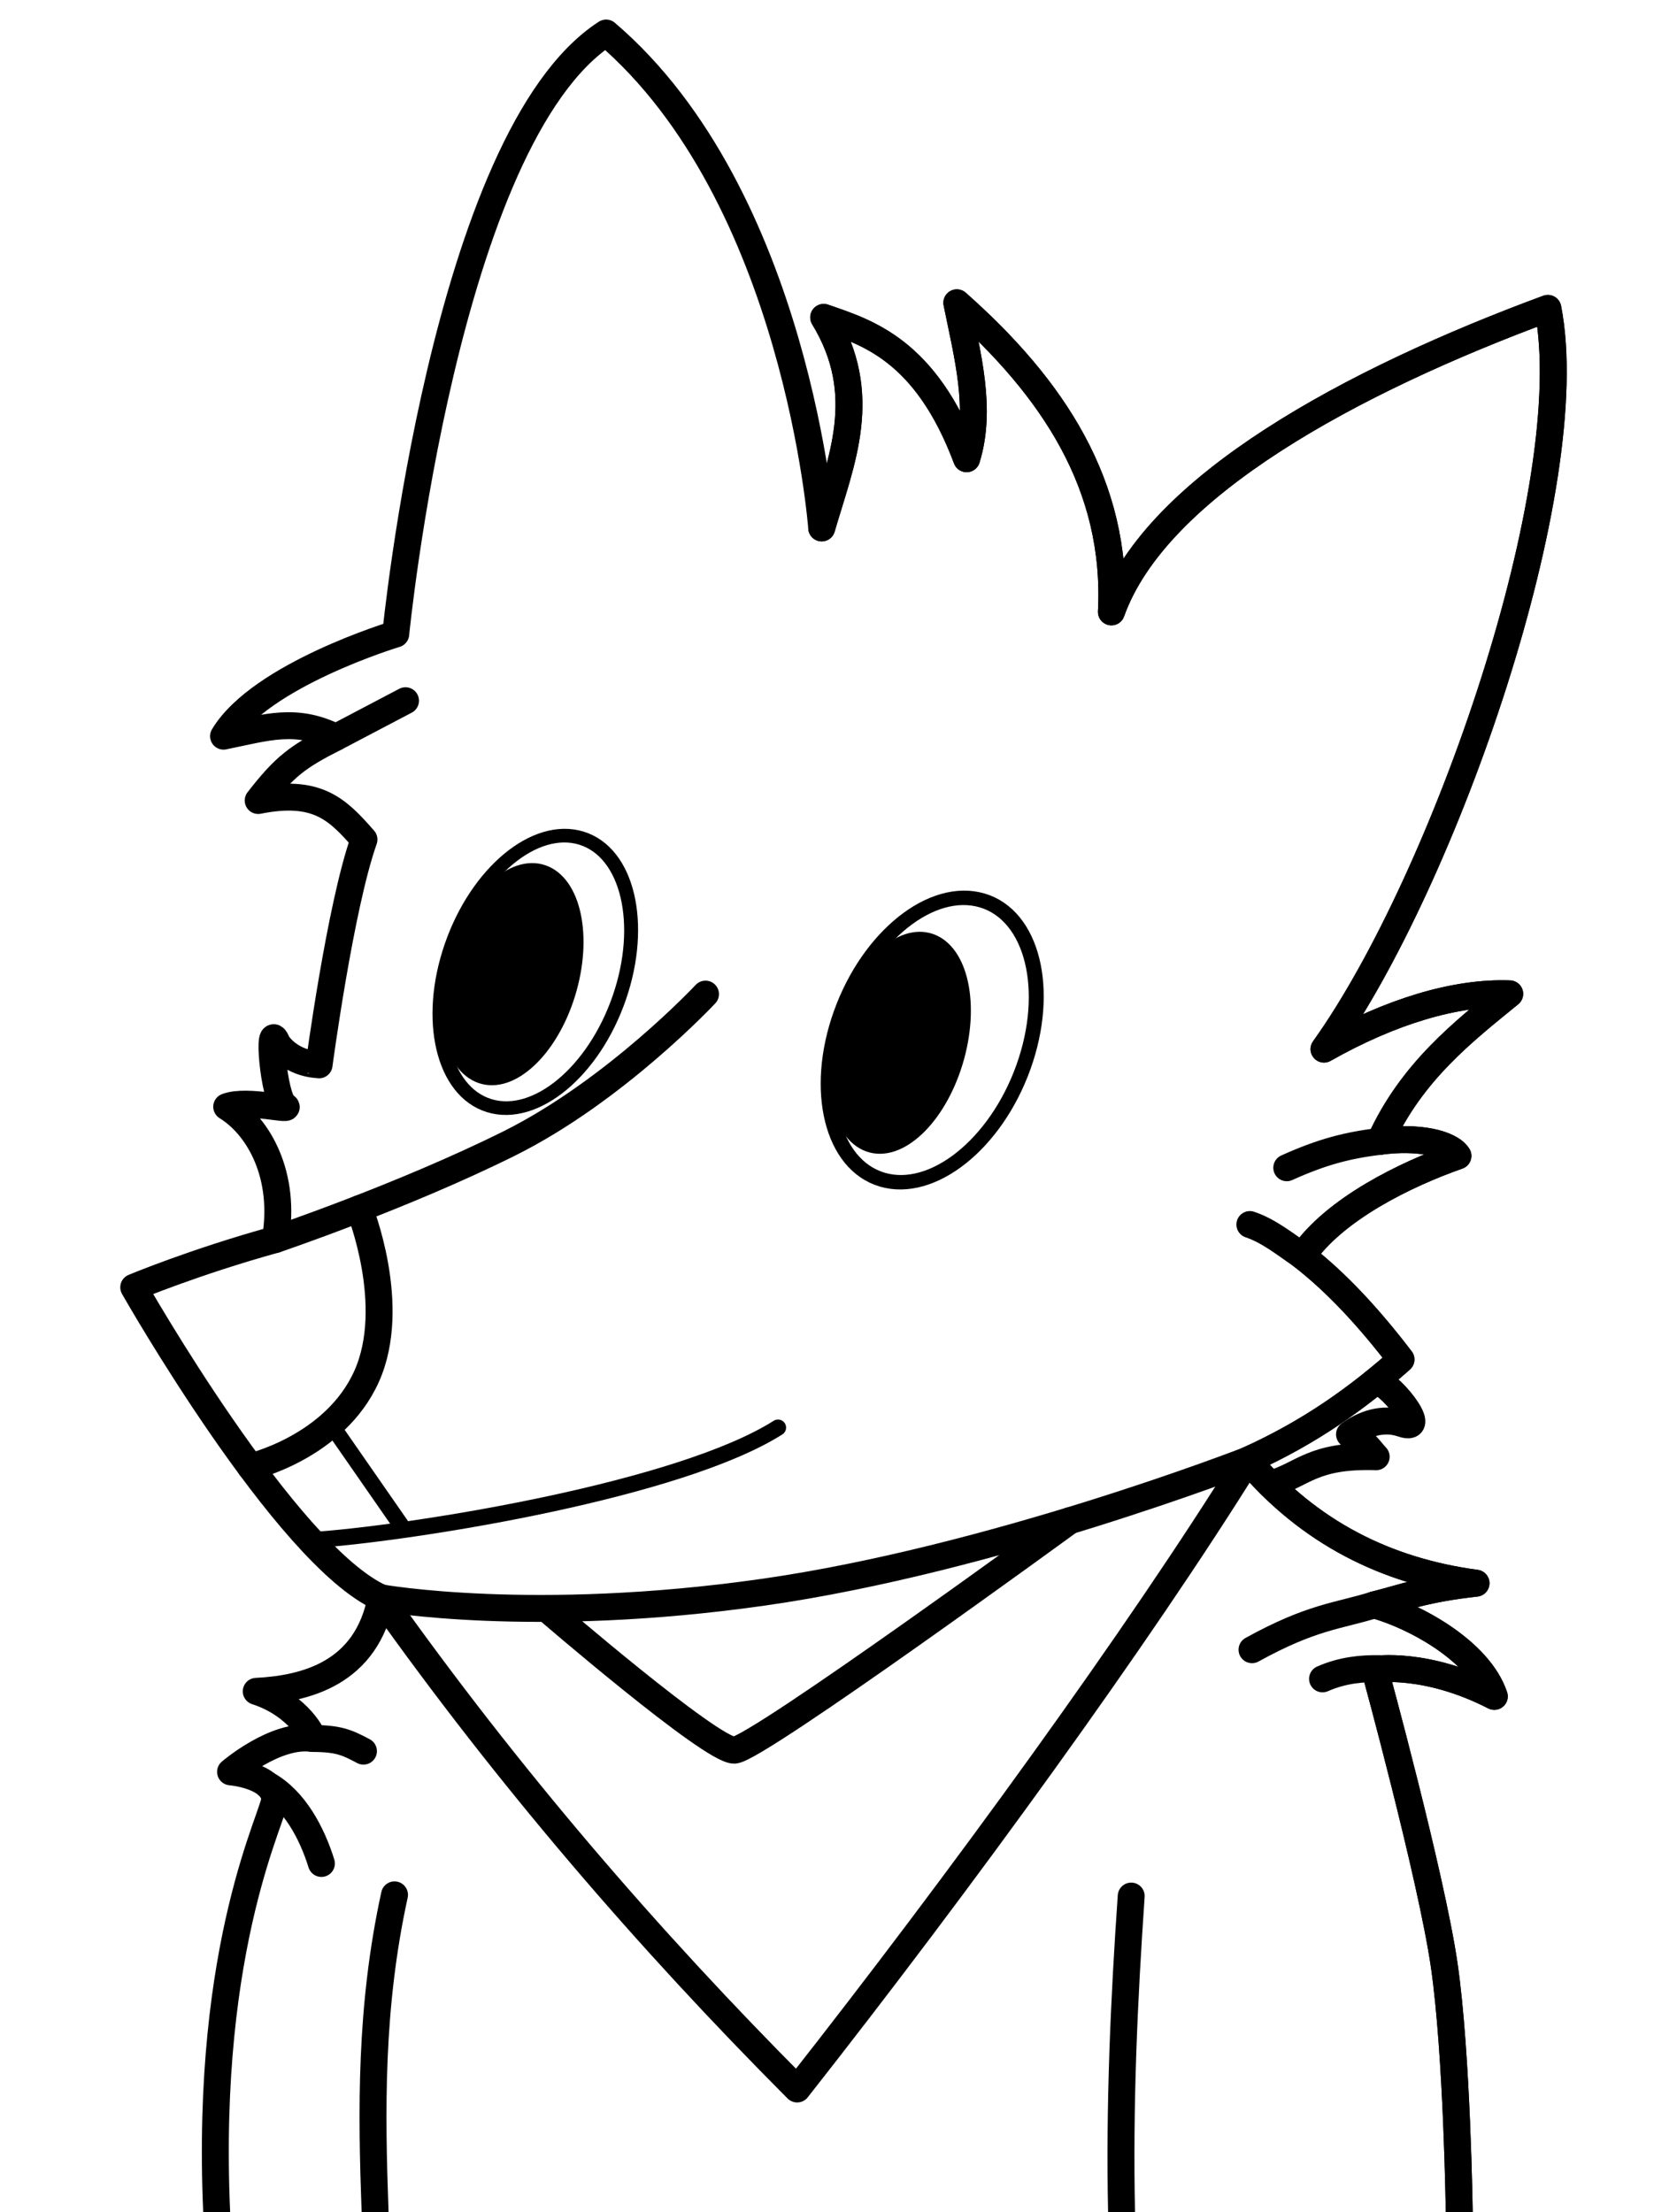 <?xml version="1.0" encoding="UTF-8" standalone="no"?>
<!-- Created with Inkscape (http://www.inkscape.org/) -->

<svg
   width="411.932mm"
   height="543.489mm"
   viewBox="0 0 411.932 543.489"
   version="1.1"
   id="svg1"
   xml:space="preserve"
   sodipodi:docname="pfp.svg"
   inkscape:version="1.3.2 (091e20e, 2023-11-25)"
   xmlns:inkscape="http://www.inkscape.org/namespaces/inkscape"
   xmlns:sodipodi="http://sodipodi.sourceforge.net/DTD/sodipodi-0.dtd"
   xmlns="http://www.w3.org/2000/svg"
   xmlns:svg="http://www.w3.org/2000/svg"><sodipodi:namedview
     id="namedview1"
     pagecolor="#ffffff"
     bordercolor="#000000"
     borderopacity="0.25"
     inkscape:showpageshadow="2"
     inkscape:pageopacity="0.0"
     inkscape:pagecheckerboard="0"
     inkscape:deskcolor="#d1d1d1"
     inkscape:document-units="mm"
     inkscape:zoom="0.246462"
     inkscape:cx="744.53668"
     inkscape:cy="1014.3552"
     inkscape:window-width="1800"
     inkscape:window-height="1041"
     inkscape:window-x="1920"
     inkscape:window-y="44"
     inkscape:window-maximized="0"
     inkscape:current-layer="layer2"
     inkscape:export-bgcolor="#ffffffff"><inkscape:page
       x="0"
       y="0"
       width="411.932"
       height="543.489"
       id="page12"
       margin="0"
       bleed="0"
       inkscape:export-filename="pfp.png"
       inkscape:export-xdpi="100"
       inkscape:export-ydpi="100" /></sodipodi:namedview><defs
     id="defs1" /><g
     inkscape:groupmode="layer"
     id="layer2"
     inkscape:label="Layer 2"
     transform="translate(0,-28.011)"
     style="display:inline"><path
       style="display:inline;fill:none;fill-opacity:1;stroke:#000000;stroke-width:6.615;stroke-linecap:round;stroke-linejoin:round;stroke-dasharray:none;stroke-opacity:1"
       d="m 358.44,543.489 c 0,0 -0.508,-38.736 -3.682,-60.662 -3.174,-21.926 -17.063,-72.713 -17.063,-72.713 0,0 12.511,-2.007 29.363,6.64 -3.769,-11.308 -19.922,-19.88 -29.484,-22.488 7.407,-1.862 12.514,-3.944 24.989,-5.324 -21.94,-2.94 -40.934,-12.337 -56.059,-30.215 15.372,-6.906 27.214,-15.484 37.626,-24.74 -7.709,-10.103 -15.745,-18.857 -24.225,-25.427 7.875,-11.55 25.408,-20.099 38.217,-24.592 -1.92,-3.057 -9.696,-4.866 -19.146,-3.584 7.734,-17.144 20.744,-27.151 31.862,-36.225 -13.28,-0.492 -29.242,4.316 -45.618,13.581 29.557,-41.324 63.498,-138.564 54.99,-181.978 -47.897,17.699 -96.193,43.621 -107.208,74.564 1.591,-31.18 -14.443,-55.102 -37.969,-75.939 2.605,12.971 6.203,26.053 2.405,38.313 -10.097,-26.926 -24.619,-31.084 -35.11,-34.73 11.587,19.038 4.287,35.299 -0.487,51.731 0,0 -6.072,-81.524 -52.955,-121.588 -39.658,25.616 -51.676,147.643 -51.676,147.643 0,0 -33.244,10.009 -42.299,25.101 10.799,-2.208 17.763,-4.603 27.605,0.271 -9.578,4.841 -12.595,7.18 -19.097,15.534 14.534,-2.895 19.499,2.169 25.985,9.587 -5.855,16.559 -11.026,55.352 -11.026,55.352 -0.072,-0.095 -6.292,0.127 -10.251,-5.245 -2.647,-6.959 -0.93,13.603 1.795,15.268 2.725,1.665 -9.217,-1.69 -14.234,0.27 7.943,4.902 14.629,16.947 11.953,32.619 -19.72,5.448 -34.789,11.743 -34.789,11.743 0,0 37.325,65.763 60.747,76.286 -3.495,18.609 -18.602,22.367 -30.655,22.97 10.578,3.419 14.417,11.667 13.813,11.579 -9.038,-1.322 -20.124,8.2 -20.124,8.2 0,0 10.227,0.839 10.845,6.519 0.374,3.435 -17.198,34.961 -14.253,101.68"
       id="path17-3"
       sodipodi:nodetypes="czcccccccccccccccccccccccccccccccscsc"
       transform="translate(0,28.011)" /><path
       style="display:inline;opacity:1;fill:none;stroke:#000000;stroke-width:6.615;stroke-linecap:round;stroke-linejoin:round;stroke-dasharray:none;stroke-opacity:1"
       d="m 358.44,571.5 c 0,0 -0.508,-38.736 -3.682,-60.662 -3.174,-21.926 -17.063,-72.713 -17.063,-72.713 0,0 12.511,-2.007 29.363,6.64 -3.769,-11.308 -19.922,-19.88 -29.484,-22.488 7.407,-1.862 12.514,-3.944 24.989,-5.324 -21.94,-2.94 -40.934,-12.337 -56.059,-30.215 15.372,-6.906 27.214,-15.484 37.626,-24.74 -7.709,-10.103 -15.745,-18.857 -24.225,-25.427 7.875,-11.55 25.408,-20.099 38.217,-24.592 -1.92,-3.057 -9.696,-4.866 -19.146,-3.584 7.734,-17.144 20.744,-27.151 31.862,-36.225 -13.28,-0.492 -29.242,4.316 -45.618,13.581 29.557,-41.324 63.498,-138.564 54.99,-181.978 -47.897,17.699 -96.193,43.621 -107.208,74.564 1.591,-31.18 -14.443,-55.102 -37.969,-75.939 2.605,12.971 6.203,26.053 2.405,38.313 -10.097,-26.926 -24.619,-31.084 -35.11,-34.73 11.587,19.038 4.287,35.299 -0.487,51.731 M 67.642,332.523 c 0,0 31.236,-10.566 57.368,-23.555 26.132,-12.989 48.286,-36.733 48.286,-36.733 v 0 0"
       id="path17"
       sodipodi:nodetypes="czcccccccccccccccccczccc" /><path
       style="display:inline;opacity:1;fill:none;stroke:#000000;stroke-width:6.615;stroke-linecap:round;stroke-linejoin:round;stroke-dasharray:none;stroke-opacity:1"
       d="m 88.268,324.943 c 0,0 9.61,23.74 1.786,41.198 -7.824,17.458 -28.54,22.227 -28.54,22.227"
       id="path18"
       sodipodi:nodetypes="czc" /><path
       style="display:inline;opacity:1;fill:none;stroke:#000000;stroke-width:6.615;stroke-linecap:round;stroke-linejoin:round;stroke-dasharray:none;stroke-opacity:1"
       d="m 93.599,420.552 c 0,0 37.415,6.681 93.915,-1.386 56.501,-8.066 118.99,-32.428 118.99,-32.428"
       id="path19"
       sodipodi:nodetypes="czc" /><path
       style="display:inline;opacity:1;fill:none;stroke:#000000;stroke-width:6.615;stroke-linecap:round;stroke-linejoin:round;stroke-dasharray:none;stroke-opacity:1"
       d="m 134.202,423.147 c 0,0 40.67,35.114 46.202,34.826 5.533,-0.288 82.354,-56.367 82.354,-56.367"
       id="path20"
       sodipodi:nodetypes="czc" /><path
       style="display:inline;opacity:1;fill:none;stroke:#000000;stroke-width:6.615;stroke-linecap:round;stroke-linejoin:round;stroke-dasharray:none;stroke-opacity:1"
       d="m 93.599,420.552 c 31.178,43.938 65.504,83.83 102.21,120.662 40.015,-50.897 83.974,-111.42 110.696,-154.475"
       id="path21"
       sodipodi:nodetypes="ccc" /><path
       style="display:inline;opacity:1;fill:none;stroke:#000000;stroke-width:6.615;stroke-linecap:round;stroke-linejoin:round;stroke-dasharray:none;stroke-opacity:1"
       d="m 96.906,493.521 c -6.037,27.626 -5.666,53.182 -4.778,77.679"
       id="path22"
       sodipodi:nodetypes="cc" /><path
       style="display:inline;opacity:1;fill:none;stroke:#000000;stroke-width:6.615;stroke-linecap:round;stroke-linejoin:round;stroke-dasharray:none;stroke-opacity:1"
       d="m 277.865,493.817 c -1.792,25.894 -2.936,51.789 -2.37,77.683"
       id="path23"
       sodipodi:nodetypes="cc" /><path
       style="display:inline;opacity:1;fill:none;stroke:#000000;stroke-width:6.615;stroke-linecap:round;stroke-linejoin:round;stroke-dasharray:none;stroke-opacity:1"
       d="m 338.976,308.394 c -8.057,1.002 -14.099,2.533 -22.898,6.499"
       id="path24"
       sodipodi:nodetypes="cc" /><path
       style="display:inline;opacity:1;fill:none;stroke:#000000;stroke-width:6.615;stroke-linecap:round;stroke-linejoin:round;stroke-dasharray:none;stroke-opacity:1"
       d="m 82.516,209.137 17.092,-8.982"
       id="path25" /><path
       style="opacity:1;fill:none;stroke:#000000;stroke-width:6.615;stroke-linecap:round;stroke-linejoin:round;stroke-dasharray:none;stroke-opacity:1"
       d="m 319.905,336.571 c -4.195,-2.887 -8.256,-6.174 -12.894,-7.731"
       id="path26"
       sodipodi:nodetypes="cc" /><path
       style="opacity:1;fill:none;stroke:#000000;stroke-width:6.615;stroke-linecap:round;stroke-linejoin:round;stroke-dasharray:none;stroke-opacity:1"
       d="m 337.575,422.278 c -8.909,2.77 -15.264,2.866 -30.033,11.02"
       id="path27"
       sodipodi:nodetypes="cc" /><path
       style="opacity:1;fill:none;stroke:#000000;stroke-width:6.615;stroke-linecap:round;stroke-linejoin:round;stroke-dasharray:none;stroke-opacity:1"
       d="m 338.933,437.948 c -4.326,-0.093 -9.166,0.352 -14.07,2.508"
       id="path28"
       sodipodi:nodetypes="cc" /><path
       style="display:inline;opacity:1;fill:none;stroke:#000000;stroke-width:6.615;stroke-linecap:round;stroke-linejoin:round;stroke-dasharray:none;stroke-opacity:1"
       d="m 65.582,466.455 c 6.749,3.747 11.054,11.904 13.368,19.352"
       id="path29"
       sodipodi:nodetypes="cc" /><path
       style="opacity:1;fill:none;stroke:#000000;stroke-width:6.615;stroke-linecap:round;stroke-linejoin:round;stroke-dasharray:none;stroke-opacity:1"
       d="m 76.757,455.101 c 6.43,0.018 8.491,0.979 12.518,3.114"
       id="path30"
       sodipodi:nodetypes="cc" /><path
       style="display:inline;opacity:1;fill:none;stroke:#000000;stroke-width:6.615;stroke-linecap:round;stroke-linejoin:round;stroke-dasharray:none;stroke-opacity:1"
       d="m 337.723,367.44 c 2.677,-0.979 13.944,12.837 6.692,10.317 -4.808,-1.671 -9.655,0.189 -12.927,2.632 3.932,1.716 4.781,3.638 6.551,5.498 -15.744,-0.485 -17.802,4.352 -26.078,6.772"
       id="path31"
       sodipodi:nodetypes="csccc" /><ellipse
       style="display:inline;opacity:1;fill:none;stroke:#000000;stroke-width:3.384;stroke-linecap:round;stroke-linejoin:round;stroke-dasharray:none;stroke-opacity:1"
       id="path33"
       cx="211.31"
       cy="216.331"
       rx="21.582"
       ry="34.734"
       transform="matrix(0.956,0.294,-0.326,0.946,0,0)" /><ellipse
       style="display:none;fill:none;stroke:#000000;stroke-width:2.708;stroke-linecap:round;stroke-linejoin:round;stroke-dasharray:none;stroke-opacity:1"
       id="path33-6"
       cx="204.243"
       cy="216.229"
       rx="17.039"
       ry="28.178"
       transform="matrix(0.953,0.303,-0.316,0.949,0,0)" /><ellipse
       style="display:inline;fill:#000000;fill-opacity:1;stroke:#000000;stroke-width:2.487;stroke-linecap:round;stroke-linejoin:round;stroke-dasharray:none;stroke-opacity:1"
       id="path33-6-1"
       cx="198.978"
       cy="211.785"
       rx="15.148"
       ry="26.731"
       transform="matrix(0.945,0.326,-0.294,0.956,0,0)" /><ellipse
       style="display:inline;fill:none;stroke:#000000;stroke-width:3.607;stroke-linecap:round;stroke-linejoin:round;stroke-dasharray:none;stroke-opacity:1"
       id="path33-0"
       cx="311.604"
       cy="207.25"
       rx="23.368"
       ry="36.444"
       transform="matrix(0.959,0.284,-0.337,0.941,0,0)" /><ellipse
       style="display:none;fill:none;stroke:#000000;stroke-width:2.841;stroke-linecap:round;stroke-linejoin:round;stroke-dasharray:none;stroke-opacity:1"
       id="path33-6-4"
       cx="298.141"
       cy="197.293"
       rx="17.504"
       ry="30.181"
       transform="matrix(0.948,0.318,-0.301,0.953,0,0)" /><ellipse
       style="display:inline;fill:#000000;fill-opacity:1;stroke:#000000;stroke-width:2.479;stroke-linecap:round;stroke-linejoin:round;stroke-dasharray:none;stroke-opacity:1"
       id="path33-6-1-3"
       cx="294.522"
       cy="196.221"
       rx="15.056"
       ry="26.714"
       transform="matrix(0.945,0.328,-0.292,0.956,0,0)" /><path
       style="display:inline;opacity:1;fill:#000000;fill-opacity:1;stroke:#000000;stroke-width:3.969;stroke-linecap:round;stroke-linejoin:round;stroke-dasharray:none;stroke-opacity:1"
       d="m 81.074,377.597 17.323,24.946"
       id="path34"
       sodipodi:nodetypes="cc" /><path
       style="display:inline;opacity:1;fill:none;fill-opacity:1;stroke:#000000;stroke-width:3.969;stroke-linecap:round;stroke-linejoin:round;stroke-dasharray:none;stroke-opacity:1"
       d="M 78.737,406.221 C 103.989,404.226 167.099,393.944 191.107,378.729"
       id="path35"
       sodipodi:nodetypes="cc" /></g></svg>

